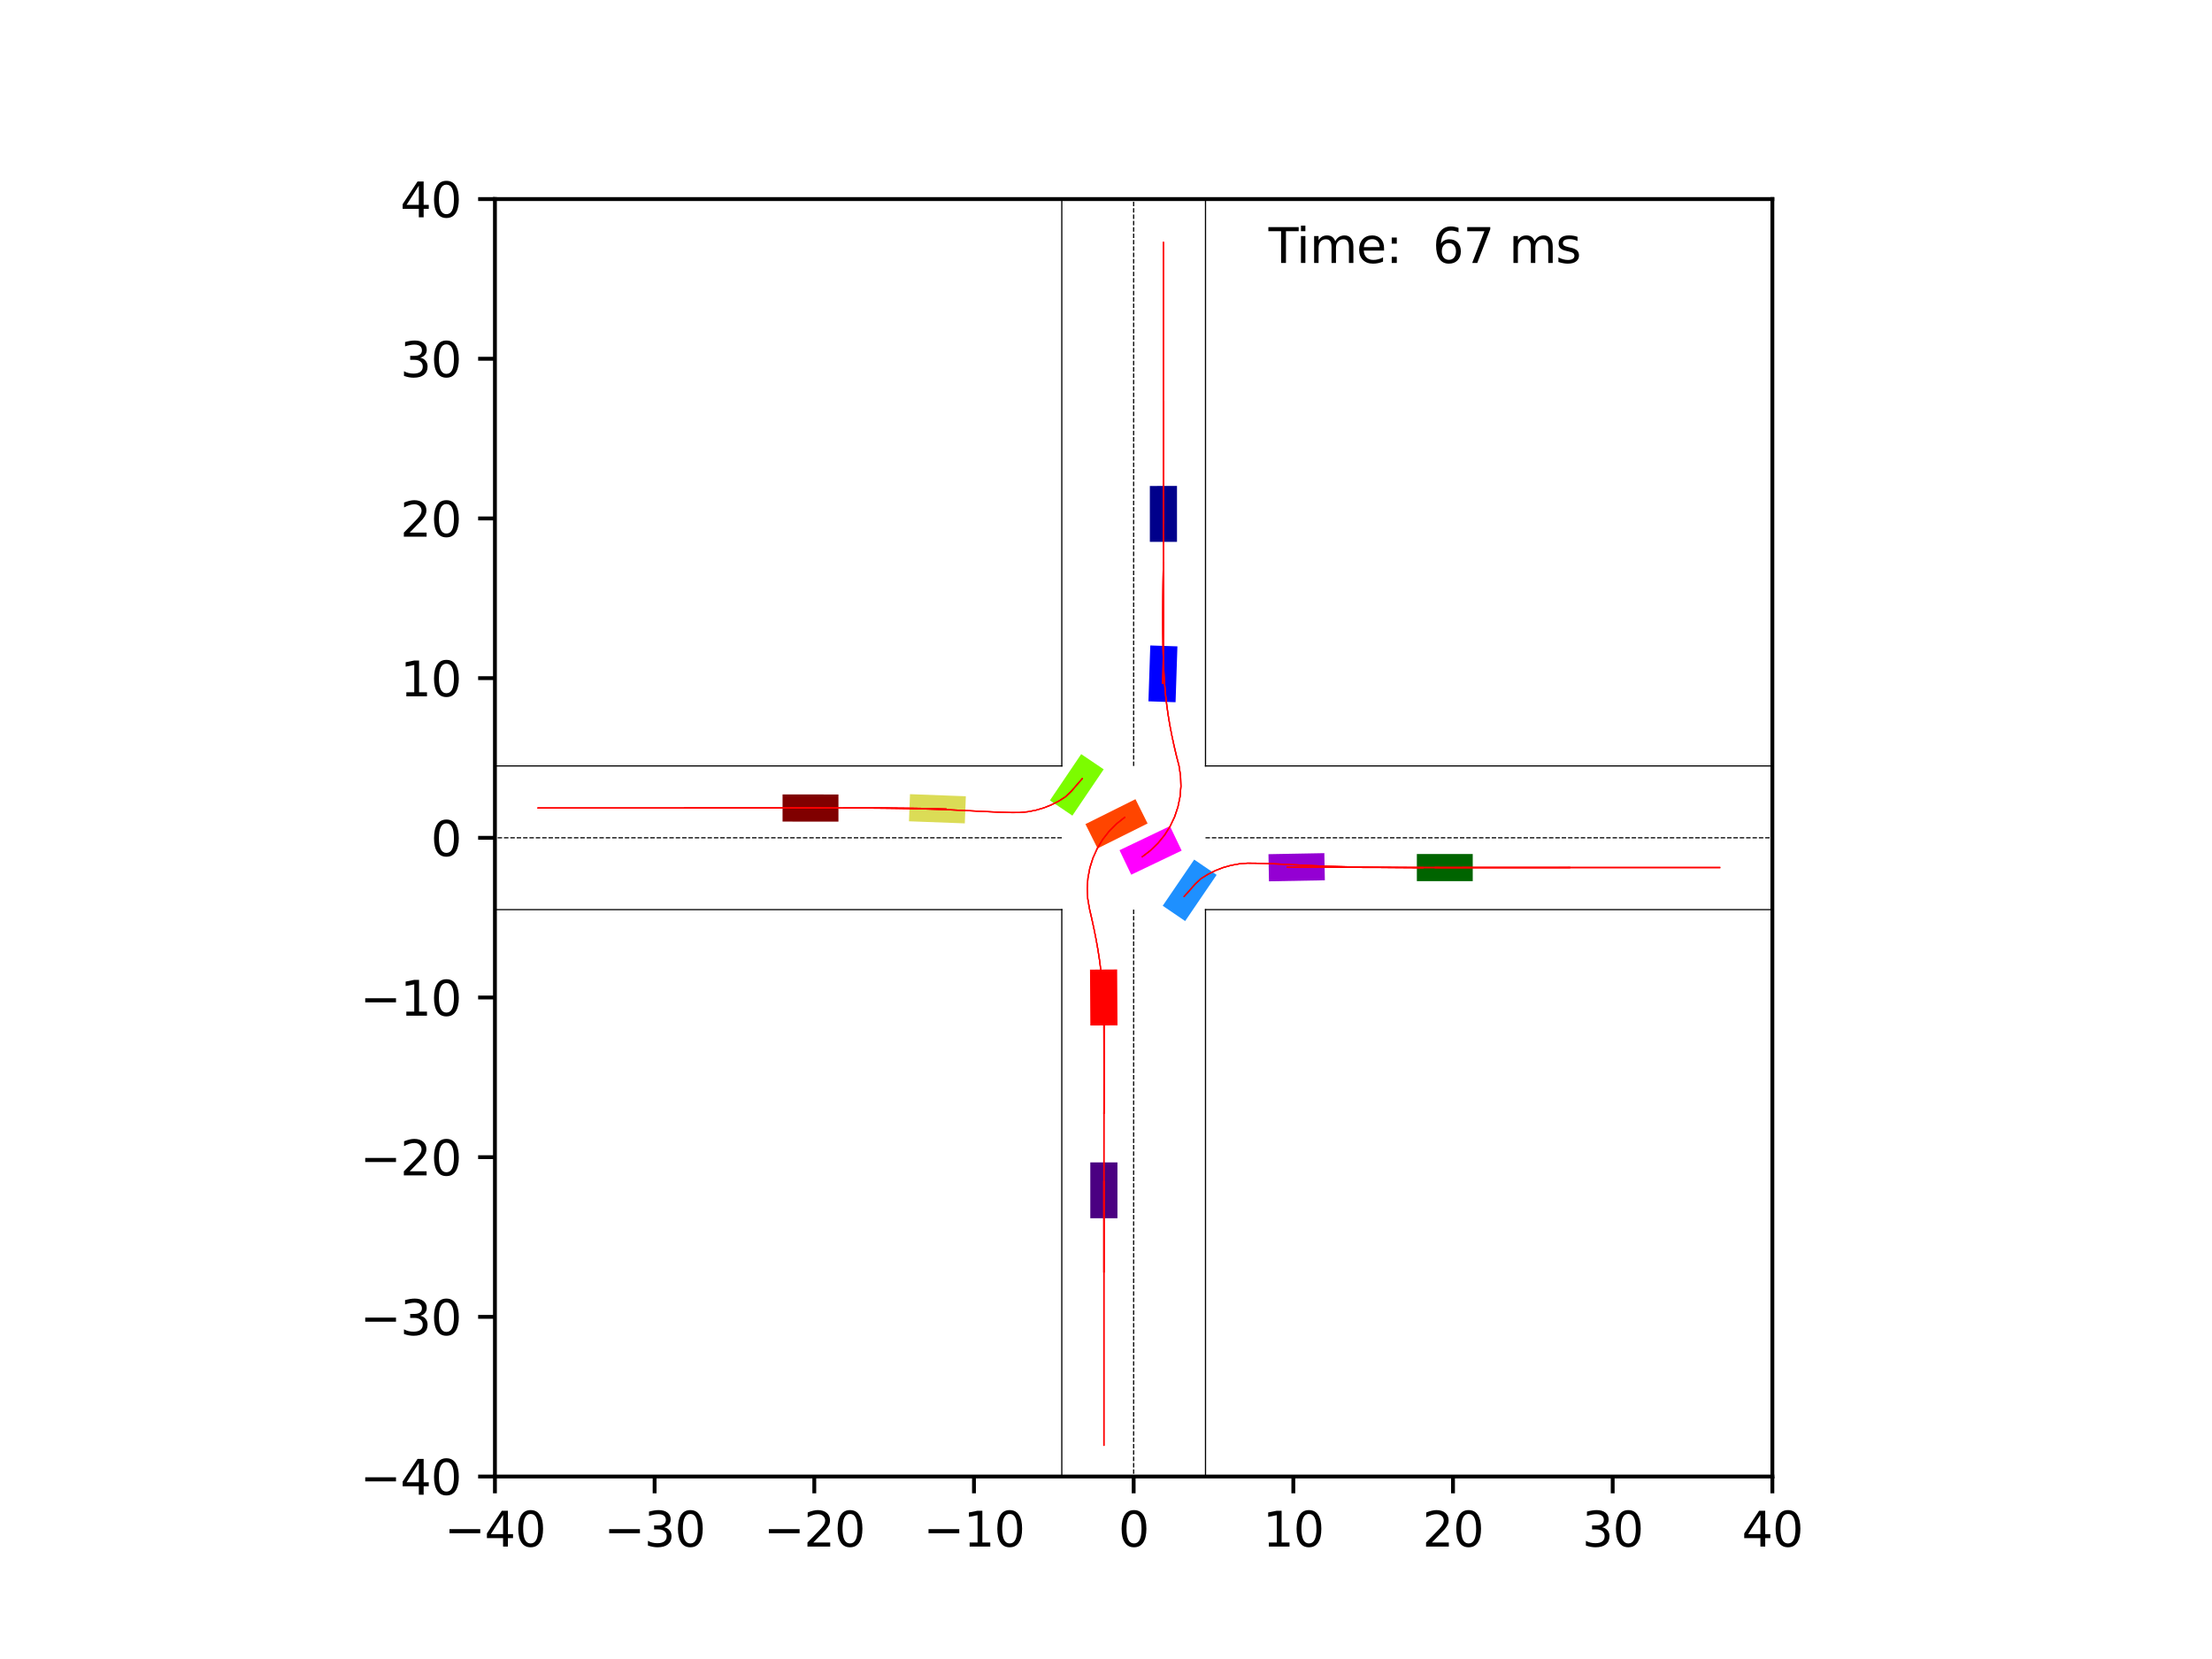 <?xml version="1.0" encoding="utf-8" standalone="no"?>
<!DOCTYPE svg PUBLIC "-//W3C//DTD SVG 1.1//EN"
  "http://www.w3.org/Graphics/SVG/1.1/DTD/svg11.dtd">
<svg xmlns:xlink="http://www.w3.org/1999/xlink" width="460.8pt" height="345.6pt" viewBox="0 0 460.8 345.6" xmlns="http://www.w3.org/2000/svg" version="1.1">
 <defs>
  <style type="text/css">*{stroke-linejoin: round; stroke-linecap: butt}</style>
 </defs>
 <g id="figure_1">
  <g id="patch_1">
   <path d="M 0 345.6 
L 460.8 345.6 
L 460.8 0 
L 0 0 
z
" style="fill: #ffffff"/>
  </g>
  <g id="axes_1">
   <g id="patch_2">
    <path d="M 103.104 307.584 
L 369.216 307.584 
L 369.216 41.472 
L 103.104 41.472 
z
" style="fill: #ffffff"/>
   </g>
   <g id="patch_3">
    <path d="M 245.19 112.877 
L 245.189 101.234 
L 239.534 101.235 
L 239.535 112.877 
z
" clip-path="url(#p48f3be9d7e)" style="fill: #00008b"/>
   </g>
   <g id="patch_4">
    <path d="M 174.665 165.502 
L 163.022 165.498 
L 163.02 171.153 
L 174.663 171.157 
z
" clip-path="url(#p48f3be9d7e)" style="fill: #800000"/>
   </g>
   <g id="patch_5">
    <path d="M 295.157 183.558 
L 306.8 183.554 
L 306.798 177.9 
L 295.155 177.904 
z
" clip-path="url(#p48f3be9d7e)" style="fill: #006400"/>
   </g>
   <g id="patch_6">
    <path d="M 227.129 242.143 
L 227.13 253.785 
L 232.785 253.785 
L 232.784 242.142 
z
" clip-path="url(#p48f3be9d7e)" style="fill: #4b0082"/>
   </g>
   <g id="patch_7">
    <path d="M 244.893 146.284 
L 245.277 134.648 
L 239.625 134.461 
L 239.241 146.098 
z
" clip-path="url(#p48f3be9d7e)" style="fill: #0000ff"/>
   </g>
   <g id="patch_8">
    <path d="M 227.067 201.991 
L 227.14 213.633 
L 232.794 213.598 
L 232.722 201.955 
z
" clip-path="url(#p48f3be9d7e)" style="fill: #ff0000"/>
   </g>
   <g id="patch_9">
    <path d="M 201.202 165.875 
L 189.568 165.439 
L 189.356 171.09 
L 200.99 171.526 
z
" clip-path="url(#p48f3be9d7e)" style="fill: #dbdc56"/>
   </g>
   <g id="patch_10">
    <path d="M 264.35 183.596 
L 275.991 183.379 
L 275.885 177.725 
L 264.245 177.942 
z
" clip-path="url(#p48f3be9d7e)" style="fill: #9400d3"/>
   </g>
   <g id="patch_11">
    <path d="M 246.89 191.874 
L 253.446 182.253 
L 248.774 179.069 
L 242.217 188.689 
z
" clip-path="url(#p48f3be9d7e)" style="fill: #1e90ff"/>
   </g>
   <g id="patch_12">
    <path d="M 236.538 166.486 
L 226.118 171.68 
L 228.641 176.741 
L 239.061 171.547 
z
" clip-path="url(#p48f3be9d7e)" style="fill: #ff4500"/>
   </g>
   <g id="patch_13">
    <path d="M 225.235 157.099 
L 218.714 166.743 
L 223.398 169.911 
L 229.919 160.266 
z
" clip-path="url(#p48f3be9d7e)" style="fill: #7cfc00"/>
   </g>
   <g id="patch_14">
    <path d="M 235.655 182.216 
L 246.159 177.196 
L 243.721 172.094 
L 233.216 177.113 
z
" clip-path="url(#p48f3be9d7e)" style="fill: #ff00ff"/>
   </g>
   <g id="matplotlib.axis_1">
    <g id="xtick_1">
     <g id="line2d_1">
      <defs>
       <path id="md31fe00c26" d="M 0 0 
L 0 3.5 
" style="stroke: #000000; stroke-width: 0.8"/>
      </defs>
      <g>
       <use xlink:href="#md31fe00c26" x="103.104" y="307.584" style="stroke: #000000; stroke-width: 0.8"/>
      </g>
     </g>
     <g id="text_1">
      <!-- −40 -->
      <g transform="translate(92.552 322.182) scale(0.1 -0.1)">
       <defs>
        <path id="DejaVuSans-2212" d="M 678 2272 
L 4684 2272 
L 4684 1741 
L 678 1741 
L 678 2272 
z
" transform="scale(0.016)"/>
        <path id="DejaVuSans-34" d="M 2419 4116 
L 825 1625 
L 2419 1625 
L 2419 4116 
z
M 2253 4666 
L 3047 4666 
L 3047 1625 
L 3713 1625 
L 3713 1100 
L 3047 1100 
L 3047 0 
L 2419 0 
L 2419 1100 
L 313 1100 
L 313 1709 
L 2253 4666 
z
" transform="scale(0.016)"/>
        <path id="DejaVuSans-30" d="M 2034 4250 
Q 1547 4250 1301 3770 
Q 1056 3291 1056 2328 
Q 1056 1369 1301 889 
Q 1547 409 2034 409 
Q 2525 409 2770 889 
Q 3016 1369 3016 2328 
Q 3016 3291 2770 3770 
Q 2525 4250 2034 4250 
z
M 2034 4750 
Q 2819 4750 3233 4129 
Q 3647 3509 3647 2328 
Q 3647 1150 3233 529 
Q 2819 -91 2034 -91 
Q 1250 -91 836 529 
Q 422 1150 422 2328 
Q 422 3509 836 4129 
Q 1250 4750 2034 4750 
z
" transform="scale(0.016)"/>
       </defs>
       <use xlink:href="#DejaVuSans-2212"/>
       <use xlink:href="#DejaVuSans-34" x="83.789"/>
       <use xlink:href="#DejaVuSans-30" x="147.412"/>
      </g>
     </g>
    </g>
    <g id="xtick_2">
     <g id="line2d_2">
      <g>
       <use xlink:href="#md31fe00c26" x="136.368" y="307.584" style="stroke: #000000; stroke-width: 0.8"/>
      </g>
     </g>
     <g id="text_2">
      <!-- −30 -->
      <g transform="translate(125.816 322.182) scale(0.1 -0.1)">
       <defs>
        <path id="DejaVuSans-33" d="M 2597 2516 
Q 3050 2419 3304 2112 
Q 3559 1806 3559 1356 
Q 3559 666 3084 287 
Q 2609 -91 1734 -91 
Q 1441 -91 1130 -33 
Q 819 25 488 141 
L 488 750 
Q 750 597 1062 519 
Q 1375 441 1716 441 
Q 2309 441 2620 675 
Q 2931 909 2931 1356 
Q 2931 1769 2642 2001 
Q 2353 2234 1838 2234 
L 1294 2234 
L 1294 2753 
L 1863 2753 
Q 2328 2753 2575 2939 
Q 2822 3125 2822 3475 
Q 2822 3834 2567 4026 
Q 2313 4219 1838 4219 
Q 1578 4219 1281 4162 
Q 984 4106 628 3988 
L 628 4550 
Q 988 4650 1302 4700 
Q 1616 4750 1894 4750 
Q 2613 4750 3031 4423 
Q 3450 4097 3450 3541 
Q 3450 3153 3228 2886 
Q 3006 2619 2597 2516 
z
" transform="scale(0.016)"/>
       </defs>
       <use xlink:href="#DejaVuSans-2212"/>
       <use xlink:href="#DejaVuSans-33" x="83.789"/>
       <use xlink:href="#DejaVuSans-30" x="147.412"/>
      </g>
     </g>
    </g>
    <g id="xtick_3">
     <g id="line2d_3">
      <g>
       <use xlink:href="#md31fe00c26" x="169.632" y="307.584" style="stroke: #000000; stroke-width: 0.8"/>
      </g>
     </g>
     <g id="text_3">
      <!-- −20 -->
      <g transform="translate(159.08 322.182) scale(0.1 -0.1)">
       <defs>
        <path id="DejaVuSans-32" d="M 1228 531 
L 3431 531 
L 3431 0 
L 469 0 
L 469 531 
Q 828 903 1448 1529 
Q 2069 2156 2228 2338 
Q 2531 2678 2651 2914 
Q 2772 3150 2772 3378 
Q 2772 3750 2511 3984 
Q 2250 4219 1831 4219 
Q 1534 4219 1204 4116 
Q 875 4013 500 3803 
L 500 4441 
Q 881 4594 1212 4672 
Q 1544 4750 1819 4750 
Q 2544 4750 2975 4387 
Q 3406 4025 3406 3419 
Q 3406 3131 3298 2873 
Q 3191 2616 2906 2266 
Q 2828 2175 2409 1742 
Q 1991 1309 1228 531 
z
" transform="scale(0.016)"/>
       </defs>
       <use xlink:href="#DejaVuSans-2212"/>
       <use xlink:href="#DejaVuSans-32" x="83.789"/>
       <use xlink:href="#DejaVuSans-30" x="147.412"/>
      </g>
     </g>
    </g>
    <g id="xtick_4">
     <g id="line2d_4">
      <g>
       <use xlink:href="#md31fe00c26" x="202.896" y="307.584" style="stroke: #000000; stroke-width: 0.8"/>
      </g>
     </g>
     <g id="text_4">
      <!-- −10 -->
      <g transform="translate(192.344 322.182) scale(0.1 -0.1)">
       <defs>
        <path id="DejaVuSans-31" d="M 794 531 
L 1825 531 
L 1825 4091 
L 703 3866 
L 703 4441 
L 1819 4666 
L 2450 4666 
L 2450 531 
L 3481 531 
L 3481 0 
L 794 0 
L 794 531 
z
" transform="scale(0.016)"/>
       </defs>
       <use xlink:href="#DejaVuSans-2212"/>
       <use xlink:href="#DejaVuSans-31" x="83.789"/>
       <use xlink:href="#DejaVuSans-30" x="147.412"/>
      </g>
     </g>
    </g>
    <g id="xtick_5">
     <g id="line2d_5">
      <g>
       <use xlink:href="#md31fe00c26" x="236.16" y="307.584" style="stroke: #000000; stroke-width: 0.8"/>
      </g>
     </g>
     <g id="text_5">
      <!-- 0 -->
      <g transform="translate(232.979 322.182) scale(0.1 -0.1)">
       <use xlink:href="#DejaVuSans-30"/>
      </g>
     </g>
    </g>
    <g id="xtick_6">
     <g id="line2d_6">
      <g>
       <use xlink:href="#md31fe00c26" x="269.424" y="307.584" style="stroke: #000000; stroke-width: 0.8"/>
      </g>
     </g>
     <g id="text_6">
      <!-- 10 -->
      <g transform="translate(263.062 322.182) scale(0.1 -0.1)">
       <use xlink:href="#DejaVuSans-31"/>
       <use xlink:href="#DejaVuSans-30" x="63.623"/>
      </g>
     </g>
    </g>
    <g id="xtick_7">
     <g id="line2d_7">
      <g>
       <use xlink:href="#md31fe00c26" x="302.688" y="307.584" style="stroke: #000000; stroke-width: 0.8"/>
      </g>
     </g>
     <g id="text_7">
      <!-- 20 -->
      <g transform="translate(296.325 322.182) scale(0.1 -0.1)">
       <use xlink:href="#DejaVuSans-32"/>
       <use xlink:href="#DejaVuSans-30" x="63.623"/>
      </g>
     </g>
    </g>
    <g id="xtick_8">
     <g id="line2d_8">
      <g>
       <use xlink:href="#md31fe00c26" x="335.952" y="307.584" style="stroke: #000000; stroke-width: 0.8"/>
      </g>
     </g>
     <g id="text_8">
      <!-- 30 -->
      <g transform="translate(329.589 322.182) scale(0.1 -0.1)">
       <use xlink:href="#DejaVuSans-33"/>
       <use xlink:href="#DejaVuSans-30" x="63.623"/>
      </g>
     </g>
    </g>
    <g id="xtick_9">
     <g id="line2d_9">
      <g>
       <use xlink:href="#md31fe00c26" x="369.216" y="307.584" style="stroke: #000000; stroke-width: 0.8"/>
      </g>
     </g>
     <g id="text_9">
      <!-- 40 -->
      <g transform="translate(362.853 322.182) scale(0.1 -0.1)">
       <use xlink:href="#DejaVuSans-34"/>
       <use xlink:href="#DejaVuSans-30" x="63.623"/>
      </g>
     </g>
    </g>
   </g>
   <g id="matplotlib.axis_2">
    <g id="ytick_1">
     <g id="line2d_10">
      <defs>
       <path id="mab7d9d0f49" d="M 0 0 
L -3.5 0 
" style="stroke: #000000; stroke-width: 0.8"/>
      </defs>
      <g>
       <use xlink:href="#mab7d9d0f49" x="103.104" y="307.584" style="stroke: #000000; stroke-width: 0.8"/>
      </g>
     </g>
     <g id="text_10">
      <!-- −40 -->
      <g transform="translate(74.999 311.383) scale(0.1 -0.1)">
       <use xlink:href="#DejaVuSans-2212"/>
       <use xlink:href="#DejaVuSans-34" x="83.789"/>
       <use xlink:href="#DejaVuSans-30" x="147.412"/>
      </g>
     </g>
    </g>
    <g id="ytick_2">
     <g id="line2d_11">
      <g>
       <use xlink:href="#mab7d9d0f49" x="103.104" y="274.32" style="stroke: #000000; stroke-width: 0.8"/>
      </g>
     </g>
     <g id="text_11">
      <!-- −30 -->
      <g transform="translate(74.999 278.119) scale(0.1 -0.1)">
       <use xlink:href="#DejaVuSans-2212"/>
       <use xlink:href="#DejaVuSans-33" x="83.789"/>
       <use xlink:href="#DejaVuSans-30" x="147.412"/>
      </g>
     </g>
    </g>
    <g id="ytick_3">
     <g id="line2d_12">
      <g>
       <use xlink:href="#mab7d9d0f49" x="103.104" y="241.056" style="stroke: #000000; stroke-width: 0.8"/>
      </g>
     </g>
     <g id="text_12">
      <!-- −20 -->
      <g transform="translate(74.999 244.855) scale(0.1 -0.1)">
       <use xlink:href="#DejaVuSans-2212"/>
       <use xlink:href="#DejaVuSans-32" x="83.789"/>
       <use xlink:href="#DejaVuSans-30" x="147.412"/>
      </g>
     </g>
    </g>
    <g id="ytick_4">
     <g id="line2d_13">
      <g>
       <use xlink:href="#mab7d9d0f49" x="103.104" y="207.792" style="stroke: #000000; stroke-width: 0.8"/>
      </g>
     </g>
     <g id="text_13">
      <!-- −10 -->
      <g transform="translate(74.999 211.591) scale(0.1 -0.1)">
       <use xlink:href="#DejaVuSans-2212"/>
       <use xlink:href="#DejaVuSans-31" x="83.789"/>
       <use xlink:href="#DejaVuSans-30" x="147.412"/>
      </g>
     </g>
    </g>
    <g id="ytick_5">
     <g id="line2d_14">
      <g>
       <use xlink:href="#mab7d9d0f49" x="103.104" y="174.528" style="stroke: #000000; stroke-width: 0.8"/>
      </g>
     </g>
     <g id="text_14">
      <!-- 0 -->
      <g transform="translate(89.742 178.327) scale(0.1 -0.1)">
       <use xlink:href="#DejaVuSans-30"/>
      </g>
     </g>
    </g>
    <g id="ytick_6">
     <g id="line2d_15">
      <g>
       <use xlink:href="#mab7d9d0f49" x="103.104" y="141.264" style="stroke: #000000; stroke-width: 0.8"/>
      </g>
     </g>
     <g id="text_15">
      <!-- 10 -->
      <g transform="translate(83.379 145.063) scale(0.1 -0.1)">
       <use xlink:href="#DejaVuSans-31"/>
       <use xlink:href="#DejaVuSans-30" x="63.623"/>
      </g>
     </g>
    </g>
    <g id="ytick_7">
     <g id="line2d_16">
      <g>
       <use xlink:href="#mab7d9d0f49" x="103.104" y="108" style="stroke: #000000; stroke-width: 0.8"/>
      </g>
     </g>
     <g id="text_16">
      <!-- 20 -->
      <g transform="translate(83.379 111.799) scale(0.1 -0.1)">
       <use xlink:href="#DejaVuSans-32"/>
       <use xlink:href="#DejaVuSans-30" x="63.623"/>
      </g>
     </g>
    </g>
    <g id="ytick_8">
     <g id="line2d_17">
      <g>
       <use xlink:href="#mab7d9d0f49" x="103.104" y="74.736" style="stroke: #000000; stroke-width: 0.8"/>
      </g>
     </g>
     <g id="text_17">
      <!-- 30 -->
      <g transform="translate(83.379 78.535) scale(0.1 -0.1)">
       <use xlink:href="#DejaVuSans-33"/>
       <use xlink:href="#DejaVuSans-30" x="63.623"/>
      </g>
     </g>
    </g>
    <g id="ytick_9">
     <g id="line2d_18">
      <g>
       <use xlink:href="#mab7d9d0f49" x="103.104" y="41.472" style="stroke: #000000; stroke-width: 0.8"/>
      </g>
     </g>
     <g id="text_18">
      <!-- 40 -->
      <g transform="translate(83.379 45.271) scale(0.1 -0.1)">
       <use xlink:href="#DejaVuSans-34"/>
       <use xlink:href="#DejaVuSans-30" x="63.623"/>
      </g>
     </g>
    </g>
   </g>
   <g id="line2d_19">
    <path d="M 251.129 346.6 
L 251.129 189.497 
" clip-path="url(#p48f3be9d7e)" style="fill: none; stroke: #000000; stroke-width: 0.25; stroke-linecap: square"/>
   </g>
   <g id="line2d_20">
    <path d="M 251.129 189.497 
L 417.449 189.497 
" clip-path="url(#p48f3be9d7e)" style="fill: none; stroke: #000000; stroke-width: 0.25; stroke-linecap: square"/>
   </g>
   <g id="line2d_21">
    <path d="M 417.449 159.559 
L 251.129 159.559 
" clip-path="url(#p48f3be9d7e)" style="fill: none; stroke: #000000; stroke-width: 0.25; stroke-linecap: square"/>
   </g>
   <g id="line2d_22">
    <path d="M 251.129 159.559 
L 251.129 -1 
" clip-path="url(#p48f3be9d7e)" style="fill: none; stroke: #000000; stroke-width: 0.25; stroke-linecap: square"/>
   </g>
   <g id="line2d_23">
    <path d="M 221.191 -1 
L 221.191 159.559 
" clip-path="url(#p48f3be9d7e)" style="fill: none; stroke: #000000; stroke-width: 0.25; stroke-linecap: square"/>
   </g>
   <g id="line2d_24">
    <path d="M 221.191 159.559 
L 54.871 159.559 
" clip-path="url(#p48f3be9d7e)" style="fill: none; stroke: #000000; stroke-width: 0.25; stroke-linecap: square"/>
   </g>
   <g id="line2d_25">
    <path d="M 54.871 189.497 
L 221.191 189.497 
" clip-path="url(#p48f3be9d7e)" style="fill: none; stroke: #000000; stroke-width: 0.25; stroke-linecap: square"/>
   </g>
   <g id="line2d_26">
    <path d="M 221.191 189.497 
L 221.191 346.6 
" clip-path="url(#p48f3be9d7e)" style="fill: none; stroke: #000000; stroke-width: 0.25; stroke-linecap: square"/>
   </g>
   <g id="line2d_27">
    <path d="M 251.129 174.528 
L 417.449 174.528 
" clip-path="url(#p48f3be9d7e)" style="fill: none; stroke-dasharray: 0.925,0.4; stroke-dashoffset: 0; stroke: #000000; stroke-width: 0.25"/>
   </g>
   <g id="line2d_28">
    <path d="M 236.16 159.559 
L 236.16 -1 
" clip-path="url(#p48f3be9d7e)" style="fill: none; stroke-dasharray: 0.925,0.4; stroke-dashoffset: 0; stroke: #000000; stroke-width: 0.25"/>
   </g>
   <g id="line2d_29">
    <path d="M 221.191 174.528 
L 54.871 174.528 
" clip-path="url(#p48f3be9d7e)" style="fill: none; stroke-dasharray: 0.925,0.4; stroke-dashoffset: 0; stroke: #000000; stroke-width: 0.25"/>
   </g>
   <g id="line2d_30">
    <path d="M 236.16 189.497 
L 236.16 346.6 
" clip-path="url(#p48f3be9d7e)" style="fill: none; stroke-dasharray: 0.925,0.4; stroke-dashoffset: 0; stroke: #000000; stroke-width: 0.25"/>
   </g>
   <g id="line2d_31">
    <path d="M 242.362 109.004 
L 242.362 107.056 
L 242.362 105.108 
L 242.361 103.16 
L 242.361 101.213 
L 242.361 99.265 
L 242.361 97.317 
L 242.36 95.369 
L 242.36 93.42 
L 242.36 91.472 
L 242.36 89.523 
L 242.36 87.574 
L 242.36 85.625 
L 242.36 83.675 
L 242.36 81.726 
L 242.36 79.776 
L 242.36 77.826 
L 242.36 75.875 
L 242.36 73.925 
L 242.36 71.974 
L 242.36 70.023 
L 242.36 68.072 
L 242.36 66.121 
L 242.36 64.169 
L 242.36 62.218 
L 242.36 60.266 
L 242.36 58.315 
L 242.36 56.363 
L 242.36 54.411 
L 242.36 52.46 
L 242.36 50.508 
" clip-path="url(#p48f3be9d7e)" style="fill: none; stroke: #ff0000; stroke-opacity: 0.2; stroke-width: 0.25; stroke-linecap: square"/>
   </g>
   <g id="line2d_32">
    <path d="M 242.362 109.004 
L 242.362 107.056 
L 242.362 105.108 
L 242.361 103.16 
L 242.361 101.213 
L 242.361 99.265 
L 242.361 97.317 
L 242.36 95.369 
L 242.36 93.421 
L 242.36 91.472 
L 242.36 89.523 
L 242.36 87.575 
L 242.36 85.625 
L 242.36 83.676 
L 242.36 81.727 
L 242.36 79.777 
L 242.36 77.827 
L 242.36 75.877 
L 242.36 73.927 
L 242.36 71.976 
L 242.36 70.025 
L 242.36 68.075 
L 242.36 66.124 
L 242.36 64.173 
L 242.36 62.221 
L 242.36 60.27 
L 242.36 58.319 
L 242.36 56.368 
L 242.36 54.416 
L 242.36 52.465 
L 242.36 50.513 
" clip-path="url(#p48f3be9d7e)" style="fill: none; stroke: #ff0000; stroke-opacity: 0.4; stroke-width: 0.25; stroke-linecap: square"/>
   </g>
   <g id="line2d_33">
    <path d="M 242.362 109.004 
L 242.362 107.056 
L 242.362 105.108 
L 242.361 103.16 
L 242.361 101.213 
L 242.361 99.265 
L 242.361 97.317 
L 242.36 95.369 
L 242.36 93.42 
L 242.36 91.472 
L 242.36 89.523 
L 242.36 87.574 
L 242.36 85.625 
L 242.36 83.676 
L 242.36 81.726 
L 242.36 79.776 
L 242.36 77.826 
L 242.36 75.876 
L 242.36 73.926 
L 242.36 71.975 
L 242.36 70.024 
L 242.36 68.073 
L 242.36 66.122 
L 242.36 64.171 
L 242.36 62.219 
L 242.36 60.268 
L 242.36 58.317 
L 242.36 56.365 
L 242.36 54.413 
L 242.36 52.462 
L 242.36 50.51 
" clip-path="url(#p48f3be9d7e)" style="fill: none; stroke: #ff0000; stroke-opacity: 0.6; stroke-width: 0.25; stroke-linecap: square"/>
   </g>
   <g id="line2d_34">
    <path d="M 242.362 109.004 
L 242.362 107.056 
L 242.362 105.108 
L 242.361 103.16 
L 242.361 101.213 
L 242.361 99.265 
L 242.361 97.317 
L 242.36 95.369 
L 242.36 93.42 
L 242.36 91.472 
L 242.36 89.523 
L 242.36 87.574 
L 242.36 85.625 
L 242.36 83.676 
L 242.36 81.726 
L 242.36 79.777 
L 242.36 77.827 
L 242.36 75.877 
L 242.36 73.926 
L 242.36 71.976 
L 242.36 70.025 
L 242.36 68.074 
L 242.36 66.123 
L 242.36 64.172 
L 242.36 62.221 
L 242.36 60.269 
L 242.36 58.318 
L 242.36 56.366 
L 242.36 54.415 
L 242.36 52.463 
L 242.36 50.512 
" clip-path="url(#p48f3be9d7e)" style="fill: none; stroke: #ff0000; stroke-opacity: 0.8; stroke-width: 0.25; stroke-linecap: square"/>
   </g>
   <g id="line2d_35">
    <path d="M 242.362 109.004 
L 242.362 107.056 
L 242.362 105.108 
L 242.361 103.16 
L 242.361 101.213 
L 242.361 99.265 
L 242.361 97.317 
L 242.36 95.369 
L 242.36 93.42 
L 242.36 91.472 
L 242.36 89.523 
L 242.36 87.574 
L 242.36 85.625 
L 242.36 83.676 
L 242.36 81.726 
L 242.36 79.776 
L 242.36 77.826 
L 242.36 75.876 
L 242.36 73.926 
L 242.36 71.975 
L 242.36 70.024 
L 242.36 68.074 
L 242.36 66.122 
L 242.36 64.171 
L 242.36 62.22 
L 242.36 60.269 
L 242.36 58.317 
L 242.36 56.366 
L 242.36 54.414 
L 242.36 52.462 
L 242.36 50.511 
" clip-path="url(#p48f3be9d7e)" style="fill: none; stroke: #ff0000; stroke-width: 0.25; stroke-linecap: square"/>
   </g>
   <g id="line2d_36">
    <path d="M 170.804 168.328 
L 168.842 168.327 
L 166.882 168.327 
L 164.921 168.327 
L 162.961 168.327 
L 161.002 168.327 
L 159.043 168.327 
L 157.084 168.327 
L 155.126 168.327 
L 153.168 168.327 
L 151.211 168.327 
L 149.254 168.327 
L 147.297 168.328 
L 145.34 168.328 
L 143.383 168.328 
L 141.427 168.328 
L 139.47 168.328 
L 137.514 168.328 
L 135.558 168.328 
L 133.602 168.328 
L 131.647 168.328 
L 129.691 168.328 
L 127.735 168.328 
L 125.779 168.328 
L 123.824 168.328 
L 121.868 168.328 
L 119.913 168.328 
L 117.957 168.328 
L 116.002 168.328 
L 114.046 168.328 
L 112.091 168.328 
" clip-path="url(#p48f3be9d7e)" style="fill: none; stroke: #ff0000; stroke-opacity: 0.2; stroke-width: 0.25; stroke-linecap: square"/>
   </g>
   <g id="line2d_37">
    <path d="M 170.804 168.328 
L 168.842 168.327 
L 166.882 168.327 
L 164.921 168.327 
L 162.961 168.327 
L 161.002 168.327 
L 159.043 168.327 
L 157.084 168.327 
L 155.126 168.327 
L 153.168 168.327 
L 151.211 168.327 
L 149.254 168.327 
L 147.297 168.328 
L 145.34 168.328 
L 143.383 168.328 
L 141.427 168.328 
L 139.471 168.328 
L 137.514 168.328 
L 135.558 168.328 
L 133.603 168.328 
L 131.647 168.328 
L 129.691 168.328 
L 127.735 168.328 
L 125.78 168.328 
L 123.824 168.328 
L 121.869 168.328 
L 119.913 168.328 
L 117.957 168.328 
L 116.002 168.328 
L 114.047 168.328 
L 112.091 168.328 
" clip-path="url(#p48f3be9d7e)" style="fill: none; stroke: #ff0000; stroke-opacity: 0.4; stroke-width: 0.25; stroke-linecap: square"/>
   </g>
   <g id="line2d_38">
    <path d="M 170.804 168.328 
L 168.842 168.327 
L 166.882 168.327 
L 164.921 168.327 
L 162.961 168.327 
L 161.002 168.327 
L 159.043 168.327 
L 157.084 168.327 
L 155.126 168.327 
L 153.168 168.327 
L 151.211 168.327 
L 149.254 168.327 
L 147.297 168.328 
L 145.34 168.328 
L 143.383 168.328 
L 141.427 168.328 
L 139.47 168.328 
L 137.514 168.328 
L 135.558 168.328 
L 133.602 168.328 
L 131.647 168.328 
L 129.691 168.328 
L 127.735 168.328 
L 125.78 168.328 
L 123.824 168.328 
L 121.868 168.328 
L 119.913 168.328 
L 117.957 168.328 
L 116.002 168.328 
L 114.046 168.328 
L 112.091 168.328 
" clip-path="url(#p48f3be9d7e)" style="fill: none; stroke: #ff0000; stroke-opacity: 0.6; stroke-width: 0.25; stroke-linecap: square"/>
   </g>
   <g id="line2d_39">
    <path d="M 170.804 168.328 
L 168.842 168.327 
L 166.882 168.327 
L 164.921 168.327 
L 162.961 168.327 
L 161.002 168.327 
L 159.043 168.327 
L 157.084 168.327 
L 155.126 168.327 
L 153.168 168.327 
L 151.211 168.327 
L 149.254 168.327 
L 147.297 168.328 
L 145.34 168.328 
L 143.383 168.328 
L 141.427 168.328 
L 139.471 168.328 
L 137.514 168.328 
L 135.558 168.328 
L 133.602 168.328 
L 131.647 168.328 
L 129.691 168.328 
L 127.735 168.328 
L 125.78 168.328 
L 123.824 168.328 
L 121.868 168.328 
L 119.913 168.328 
L 117.957 168.328 
L 116.002 168.328 
L 114.046 168.328 
L 112.091 168.328 
" clip-path="url(#p48f3be9d7e)" style="fill: none; stroke: #ff0000; stroke-opacity: 0.8; stroke-width: 0.25; stroke-linecap: square"/>
   </g>
   <g id="line2d_40">
    <path d="M 170.804 168.328 
L 168.842 168.327 
L 166.882 168.327 
L 164.921 168.327 
L 162.961 168.327 
L 161.002 168.327 
L 159.043 168.327 
L 157.084 168.327 
L 155.126 168.327 
L 153.168 168.327 
L 151.211 168.327 
L 149.254 168.327 
L 147.297 168.328 
L 145.34 168.328 
L 143.383 168.328 
L 141.427 168.328 
L 139.471 168.328 
L 137.514 168.328 
L 135.558 168.328 
L 133.602 168.328 
L 131.647 168.328 
L 129.691 168.328 
L 127.735 168.328 
L 125.78 168.328 
L 123.824 168.328 
L 121.868 168.328 
L 119.913 168.328 
L 117.957 168.328 
L 116.002 168.328 
L 114.046 168.328 
L 112.091 168.328 
" clip-path="url(#p48f3be9d7e)" style="fill: none; stroke: #ff0000; stroke-width: 0.25; stroke-linecap: square"/>
   </g>
   <g id="line2d_41">
    <path d="M 299.006 180.729 
L 300.977 180.729 
L 302.949 180.729 
L 304.921 180.728 
L 306.893 180.728 
L 308.865 180.728 
L 310.837 180.728 
L 312.809 180.728 
L 314.782 180.728 
L 316.755 180.728 
L 318.728 180.728 
L 320.702 180.728 
L 322.676 180.728 
L 324.65 180.728 
L 326.625 180.728 
L 328.599 180.728 
L 330.574 180.728 
L 332.55 180.728 
L 334.525 180.728 
L 336.501 180.728 
L 338.477 180.728 
L 340.453 180.728 
L 342.43 180.728 
L 344.406 180.728 
L 346.383 180.728 
L 348.36 180.728 
L 350.337 180.728 
L 352.314 180.728 
L 354.291 180.728 
L 356.268 180.728 
L 358.245 180.728 
" clip-path="url(#p48f3be9d7e)" style="fill: none; stroke: #ff0000; stroke-opacity: 0.2; stroke-width: 0.25; stroke-linecap: square"/>
   </g>
   <g id="line2d_42">
    <path d="M 299.006 180.729 
L 300.977 180.729 
L 302.949 180.729 
L 304.921 180.728 
L 306.893 180.728 
L 308.865 180.728 
L 310.837 180.728 
L 312.809 180.728 
L 314.782 180.728 
L 316.755 180.728 
L 318.728 180.728 
L 320.701 180.728 
L 322.675 180.728 
L 324.649 180.728 
L 326.623 180.728 
L 328.598 180.728 
L 330.573 180.728 
L 332.548 180.728 
L 334.523 180.728 
L 336.498 180.728 
L 338.474 180.728 
L 340.45 180.728 
L 342.426 180.728 
L 344.403 180.728 
L 346.379 180.728 
L 348.355 180.728 
L 350.332 180.728 
L 352.309 180.728 
L 354.285 180.728 
L 356.262 180.728 
L 358.239 180.728 
" clip-path="url(#p48f3be9d7e)" style="fill: none; stroke: #ff0000; stroke-opacity: 0.4; stroke-width: 0.25; stroke-linecap: square"/>
   </g>
   <g id="line2d_43">
    <path d="M 299.006 180.729 
L 300.977 180.729 
L 302.949 180.729 
L 304.921 180.728 
L 306.893 180.728 
L 308.865 180.728 
L 310.837 180.728 
L 312.809 180.728 
L 314.782 180.728 
L 316.755 180.728 
L 318.728 180.728 
L 320.702 180.728 
L 322.675 180.728 
L 324.65 180.728 
L 326.624 180.728 
L 328.599 180.728 
L 330.574 180.728 
L 332.549 180.728 
L 334.524 180.728 
L 336.5 180.728 
L 338.476 180.728 
L 340.452 180.728 
L 342.428 180.728 
L 344.405 180.728 
L 346.381 180.728 
L 348.358 180.728 
L 350.335 180.728 
L 352.312 180.728 
L 354.289 180.728 
L 356.266 180.728 
L 358.242 180.728 
" clip-path="url(#p48f3be9d7e)" style="fill: none; stroke: #ff0000; stroke-opacity: 0.6; stroke-width: 0.25; stroke-linecap: square"/>
   </g>
   <g id="line2d_44">
    <path d="M 299.006 180.729 
L 300.977 180.729 
L 302.949 180.729 
L 304.921 180.728 
L 306.893 180.728 
L 308.865 180.728 
L 310.837 180.728 
L 312.809 180.728 
L 314.782 180.728 
L 316.755 180.728 
L 318.728 180.728 
L 320.701 180.728 
L 322.675 180.728 
L 324.649 180.728 
L 326.624 180.728 
L 328.598 180.728 
L 330.573 180.728 
L 332.548 180.728 
L 334.524 180.728 
L 336.499 180.728 
L 338.475 180.728 
L 340.451 180.728 
L 342.427 180.728 
L 344.403 180.728 
L 346.38 180.728 
L 348.357 180.728 
L 350.333 180.728 
L 352.31 180.728 
L 354.287 180.728 
L 356.264 180.728 
L 358.24 180.728 
" clip-path="url(#p48f3be9d7e)" style="fill: none; stroke: #ff0000; stroke-opacity: 0.8; stroke-width: 0.25; stroke-linecap: square"/>
   </g>
   <g id="line2d_45">
    <path d="M 299.006 180.729 
L 300.977 180.729 
L 302.949 180.729 
L 304.921 180.728 
L 306.893 180.728 
L 308.865 180.728 
L 310.837 180.728 
L 312.809 180.728 
L 314.782 180.728 
L 316.755 180.728 
L 318.728 180.728 
L 320.702 180.728 
L 322.675 180.728 
L 324.649 180.728 
L 326.624 180.728 
L 328.598 180.728 
L 330.573 180.728 
L 332.549 180.728 
L 334.524 180.728 
L 336.5 180.728 
L 338.475 180.728 
L 340.452 180.728 
L 342.428 180.728 
L 344.404 180.728 
L 346.381 180.728 
L 348.357 180.728 
L 350.334 180.728 
L 352.311 180.728 
L 354.288 180.728 
L 356.265 180.728 
L 358.242 180.728 
" clip-path="url(#p48f3be9d7e)" style="fill: none; stroke: #ff0000; stroke-width: 0.25; stroke-linecap: square"/>
   </g>
   <g id="line2d_46">
    <path d="M 229.957 246.142 
L 229.957 247.964 
L 229.957 249.786 
L 229.958 251.61 
L 229.958 253.435 
L 229.959 255.261 
L 229.959 257.087 
L 229.959 258.915 
L 229.959 260.743 
L 229.959 262.573 
L 229.96 264.402 
L 229.96 266.233 
L 229.96 268.064 
L 229.96 269.895 
L 229.96 271.727 
L 229.96 273.559 
L 229.96 275.392 
L 229.96 277.225 
L 229.96 279.058 
L 229.96 280.891 
L 229.96 282.725 
L 229.96 284.559 
L 229.96 286.393 
L 229.96 288.227 
L 229.96 290.061 
L 229.96 291.895 
L 229.96 293.73 
L 229.96 295.564 
L 229.96 297.398 
L 229.96 299.233 
L 229.96 301.067 
" clip-path="url(#p48f3be9d7e)" style="fill: none; stroke: #ff0000; stroke-opacity: 0.2; stroke-width: 0.25; stroke-linecap: square"/>
   </g>
   <g id="line2d_47">
    <path d="M 229.957 246.142 
L 229.957 247.964 
L 229.957 249.786 
L 229.958 251.61 
L 229.958 253.435 
L 229.959 255.261 
L 229.959 257.087 
L 229.959 258.915 
L 229.959 260.743 
L 229.959 262.573 
L 229.96 264.402 
L 229.96 266.233 
L 229.96 268.064 
L 229.96 269.895 
L 229.96 271.727 
L 229.96 273.559 
L 229.96 275.392 
L 229.96 277.225 
L 229.96 279.058 
L 229.96 280.892 
L 229.96 282.725 
L 229.96 284.559 
L 229.96 286.393 
L 229.96 288.227 
L 229.96 290.061 
L 229.96 291.895 
L 229.96 293.73 
L 229.96 295.564 
L 229.96 297.398 
L 229.96 299.233 
L 229.96 301.067 
" clip-path="url(#p48f3be9d7e)" style="fill: none; stroke: #ff0000; stroke-opacity: 0.4; stroke-width: 0.25; stroke-linecap: square"/>
   </g>
   <g id="line2d_48">
    <path d="M 229.957 246.142 
L 229.957 247.964 
L 229.957 249.786 
L 229.958 251.61 
L 229.958 253.435 
L 229.959 255.261 
L 229.959 257.087 
L 229.959 258.915 
L 229.959 260.743 
L 229.959 262.573 
L 229.96 264.402 
L 229.96 266.233 
L 229.96 268.064 
L 229.96 269.895 
L 229.96 271.727 
L 229.96 273.559 
L 229.96 275.392 
L 229.96 277.225 
L 229.96 279.058 
L 229.96 280.892 
L 229.96 282.725 
L 229.96 284.559 
L 229.96 286.393 
L 229.96 288.227 
L 229.96 290.061 
L 229.96 291.895 
L 229.96 293.73 
L 229.96 295.564 
L 229.96 297.398 
L 229.96 299.233 
L 229.96 301.067 
" clip-path="url(#p48f3be9d7e)" style="fill: none; stroke: #ff0000; stroke-opacity: 0.6; stroke-width: 0.25; stroke-linecap: square"/>
   </g>
   <g id="line2d_49">
    <path d="M 229.957 246.142 
L 229.957 247.964 
L 229.958 249.786 
L 229.958 251.61 
L 229.958 253.435 
L 229.959 255.261 
L 229.959 257.087 
L 229.959 258.915 
L 229.959 260.743 
L 229.959 262.573 
L 229.96 264.402 
L 229.96 266.233 
L 229.96 268.064 
L 229.96 269.895 
L 229.96 271.727 
L 229.96 273.559 
L 229.96 275.392 
L 229.96 277.225 
L 229.96 279.058 
L 229.96 280.892 
L 229.96 282.725 
L 229.96 284.559 
L 229.96 286.393 
L 229.96 288.227 
L 229.96 290.061 
L 229.96 291.895 
L 229.96 293.73 
L 229.96 295.564 
L 229.96 297.398 
L 229.96 299.233 
L 229.96 301.067 
" clip-path="url(#p48f3be9d7e)" style="fill: none; stroke: #ff0000; stroke-opacity: 0.8; stroke-width: 0.25; stroke-linecap: square"/>
   </g>
   <g id="line2d_50">
    <path d="M 229.957 246.142 
L 229.957 247.964 
L 229.958 249.786 
L 229.958 251.61 
L 229.958 253.435 
L 229.959 255.261 
L 229.959 257.087 
L 229.959 258.915 
L 229.959 260.743 
L 229.959 262.573 
L 229.96 264.402 
L 229.96 266.233 
L 229.96 268.064 
L 229.96 269.895 
L 229.96 271.727 
L 229.96 273.559 
L 229.96 275.392 
L 229.96 277.225 
L 229.96 279.058 
L 229.96 280.892 
L 229.96 282.725 
L 229.96 284.559 
L 229.96 286.393 
L 229.96 288.227 
L 229.96 290.061 
L 229.96 291.895 
L 229.96 293.73 
L 229.96 295.564 
L 229.96 297.398 
L 229.96 299.233 
L 229.96 301.067 
" clip-path="url(#p48f3be9d7e)" style="fill: none; stroke: #ff0000; stroke-width: 0.25; stroke-linecap: square"/>
   </g>
   <g id="line2d_51">
    <path d="M 242.207 142.36 
L 242.261 140.373 
L 242.304 138.39 
L 242.335 136.41 
L 242.358 134.434 
L 242.373 132.461 
L 242.382 130.49 
L 242.387 128.523 
L 242.389 126.558 
L 242.388 124.595 
L 242.386 122.635 
L 242.383 120.676 
L 242.38 118.719 
L 242.377 116.764 
L 242.373 114.81 
L 242.371 112.858 
L 242.368 110.906 
L 242.366 108.956 
L 242.364 107.007 
L 242.363 105.058 
L 242.362 103.11 
L 242.361 101.163 
L 242.36 99.216 
L 242.36 97.27 
L 242.36 95.324 
L 242.36 93.378 
L 242.36 91.433 
L 242.36 89.487 
L 242.36 87.542 
L 242.36 85.597 
L 242.36 83.652 
" clip-path="url(#p48f3be9d7e)" style="fill: none; stroke: #ff0000; stroke-opacity: 0.2; stroke-width: 0.25; stroke-linecap: square"/>
   </g>
   <g id="line2d_52">
    <path d="M 242.207 142.36 
L 242.261 140.373 
L 242.303 138.39 
L 242.335 136.41 
L 242.357 134.434 
L 242.373 132.461 
L 242.382 130.49 
L 242.387 128.523 
L 242.389 126.558 
L 242.388 124.595 
L 242.386 122.635 
L 242.383 120.676 
L 242.38 118.719 
L 242.377 116.764 
L 242.374 114.81 
L 242.371 112.857 
L 242.368 110.906 
L 242.366 108.956 
L 242.364 107.006 
L 242.363 105.058 
L 242.362 103.11 
L 242.361 101.162 
L 242.361 99.215 
L 242.36 97.269 
L 242.36 95.323 
L 242.36 93.377 
L 242.36 91.431 
L 242.36 89.486 
L 242.36 87.54 
L 242.36 85.595 
L 242.36 83.65 
" clip-path="url(#p48f3be9d7e)" style="fill: none; stroke: #ff0000; stroke-opacity: 0.4; stroke-width: 0.25; stroke-linecap: square"/>
   </g>
   <g id="line2d_53">
    <path d="M 242.207 142.36 
L 242.26 140.373 
L 242.303 138.39 
L 242.334 136.41 
L 242.357 134.434 
L 242.372 132.461 
L 242.382 130.49 
L 242.387 128.523 
L 242.389 126.558 
L 242.388 124.595 
L 242.386 122.635 
L 242.383 120.676 
L 242.38 118.719 
L 242.377 116.764 
L 242.374 114.81 
L 242.371 112.858 
L 242.368 110.906 
L 242.366 108.956 
L 242.364 107.007 
L 242.363 105.058 
L 242.362 103.11 
L 242.361 101.163 
L 242.361 99.216 
L 242.36 97.269 
L 242.36 95.323 
L 242.36 93.378 
L 242.36 91.432 
L 242.36 89.487 
L 242.36 87.541 
L 242.36 85.596 
L 242.36 83.651 
" clip-path="url(#p48f3be9d7e)" style="fill: none; stroke: #ff0000; stroke-opacity: 0.6; stroke-width: 0.25; stroke-linecap: square"/>
   </g>
   <g id="line2d_54">
    <path d="M 242.207 142.36 
L 242.26 140.373 
L 242.302 138.39 
L 242.334 136.41 
L 242.357 134.434 
L 242.372 132.461 
L 242.382 130.49 
L 242.387 128.523 
L 242.388 126.558 
L 242.388 124.595 
L 242.386 122.635 
L 242.383 120.676 
L 242.38 118.719 
L 242.377 116.764 
L 242.374 114.81 
L 242.371 112.858 
L 242.368 110.906 
L 242.366 108.956 
L 242.364 107.006 
L 242.363 105.058 
L 242.362 103.11 
L 242.361 101.162 
L 242.361 99.215 
L 242.36 97.269 
L 242.36 95.323 
L 242.36 93.377 
L 242.36 91.432 
L 242.36 89.486 
L 242.36 87.541 
L 242.36 85.596 
L 242.36 83.651 
" clip-path="url(#p48f3be9d7e)" style="fill: none; stroke: #ff0000; stroke-opacity: 0.8; stroke-width: 0.25; stroke-linecap: square"/>
   </g>
   <g id="line2d_55">
    <path d="M 242.207 142.36 
L 242.259 140.373 
L 242.302 138.39 
L 242.334 136.41 
L 242.356 134.434 
L 242.372 132.461 
L 242.381 130.49 
L 242.387 128.523 
L 242.388 126.558 
L 242.388 124.595 
L 242.386 122.635 
L 242.383 120.676 
L 242.38 118.719 
L 242.377 116.764 
L 242.374 114.81 
L 242.371 112.858 
L 242.368 110.906 
L 242.366 108.956 
L 242.364 107.006 
L 242.363 105.058 
L 242.362 103.11 
L 242.361 101.163 
L 242.361 99.216 
L 242.36 97.269 
L 242.36 95.323 
L 242.36 93.377 
L 242.36 91.432 
L 242.36 89.486 
L 242.36 87.541 
L 242.36 85.596 
L 242.36 83.651 
" clip-path="url(#p48f3be9d7e)" style="fill: none; stroke: #ff0000; stroke-width: 0.25; stroke-linecap: square"/>
   </g>
   <g id="line2d_56">
    <path d="M 229.918 205.795 
L 229.931 207.794 
L 229.941 209.79 
L 229.949 211.781 
L 229.955 213.77 
L 229.959 215.756 
L 229.962 217.739 
L 229.964 219.719 
L 229.965 221.697 
L 229.965 223.673 
L 229.965 225.648 
L 229.964 227.62 
L 229.964 229.592 
L 229.963 231.562 
L 229.963 233.531 
L 229.962 235.499 
L 229.962 237.466 
L 229.961 239.432 
L 229.961 241.398 
L 229.96 243.363 
L 229.96 245.328 
L 229.96 247.292 
L 229.96 249.256 
L 229.96 251.22 
L 229.96 253.184 
L 229.96 255.147 
L 229.96 257.11 
L 229.96 259.074 
L 229.96 261.037 
L 229.96 263 
L 229.96 264.963 
" clip-path="url(#p48f3be9d7e)" style="fill: none; stroke: #ff0000; stroke-opacity: 0.2; stroke-width: 0.25; stroke-linecap: square"/>
   </g>
   <g id="line2d_57">
    <path d="M 229.918 205.795 
L 229.931 207.794 
L 229.941 209.79 
L 229.949 211.781 
L 229.955 213.77 
L 229.959 215.756 
L 229.962 217.738 
L 229.964 219.719 
L 229.965 221.697 
L 229.965 223.673 
L 229.965 225.647 
L 229.964 227.62 
L 229.964 229.591 
L 229.963 231.561 
L 229.963 233.529 
L 229.962 235.497 
L 229.962 237.464 
L 229.961 239.43 
L 229.961 241.396 
L 229.96 243.361 
L 229.96 245.325 
L 229.96 247.289 
L 229.96 249.253 
L 229.96 251.217 
L 229.96 253.18 
L 229.96 255.143 
L 229.96 257.106 
L 229.96 259.07 
L 229.96 261.032 
L 229.96 262.995 
L 229.96 264.958 
" clip-path="url(#p48f3be9d7e)" style="fill: none; stroke: #ff0000; stroke-opacity: 0.4; stroke-width: 0.25; stroke-linecap: square"/>
   </g>
   <g id="line2d_58">
    <path d="M 229.918 205.795 
L 229.931 207.794 
L 229.941 209.79 
L 229.949 211.781 
L 229.955 213.77 
L 229.959 215.756 
L 229.962 217.739 
L 229.964 219.719 
L 229.965 221.697 
L 229.965 223.673 
L 229.965 225.647 
L 229.964 227.62 
L 229.964 229.591 
L 229.963 231.561 
L 229.963 233.53 
L 229.962 235.498 
L 229.962 237.465 
L 229.961 239.431 
L 229.961 241.397 
L 229.96 243.362 
L 229.96 245.327 
L 229.96 247.291 
L 229.96 249.255 
L 229.96 251.219 
L 229.96 253.182 
L 229.96 255.145 
L 229.96 257.109 
L 229.96 259.072 
L 229.96 261.035 
L 229.96 262.998 
L 229.96 264.961 
" clip-path="url(#p48f3be9d7e)" style="fill: none; stroke: #ff0000; stroke-opacity: 0.6; stroke-width: 0.25; stroke-linecap: square"/>
   </g>
   <g id="line2d_59">
    <path d="M 229.918 205.795 
L 229.931 207.794 
L 229.941 209.79 
L 229.949 211.781 
L 229.955 213.77 
L 229.959 215.756 
L 229.962 217.738 
L 229.964 219.719 
L 229.965 221.697 
L 229.965 223.673 
L 229.965 225.647 
L 229.964 227.62 
L 229.964 229.591 
L 229.963 231.561 
L 229.963 233.53 
L 229.962 235.497 
L 229.962 237.464 
L 229.961 239.431 
L 229.961 241.396 
L 229.96 243.361 
L 229.96 245.326 
L 229.96 247.29 
L 229.96 249.254 
L 229.96 251.218 
L 229.96 253.181 
L 229.96 255.144 
L 229.96 257.107 
L 229.96 259.071 
L 229.96 261.034 
L 229.96 262.997 
L 229.96 264.96 
" clip-path="url(#p48f3be9d7e)" style="fill: none; stroke: #ff0000; stroke-opacity: 0.8; stroke-width: 0.25; stroke-linecap: square"/>
   </g>
   <g id="line2d_60">
    <path d="M 229.918 205.795 
L 229.931 207.794 
L 229.941 209.79 
L 229.949 211.781 
L 229.955 213.77 
L 229.959 215.756 
L 229.962 217.738 
L 229.964 219.719 
L 229.965 221.697 
L 229.965 223.673 
L 229.965 225.647 
L 229.964 227.62 
L 229.964 229.591 
L 229.963 231.561 
L 229.963 233.53 
L 229.962 235.498 
L 229.962 237.465 
L 229.961 239.431 
L 229.961 241.397 
L 229.96 243.362 
L 229.96 245.326 
L 229.96 247.29 
L 229.96 249.254 
L 229.96 251.218 
L 229.96 253.182 
L 229.96 255.145 
L 229.96 257.108 
L 229.96 259.071 
L 229.96 261.034 
L 229.96 262.997 
L 229.96 264.96 
" clip-path="url(#p48f3be9d7e)" style="fill: none; stroke: #ff0000; stroke-width: 0.25; stroke-linecap: square"/>
   </g>
   <g id="line2d_61">
    <path d="M 197.066 168.536 
L 195.279 168.481 
L 193.49 168.435 
L 191.698 168.399 
L 189.903 168.371 
L 188.105 168.35 
L 186.306 168.334 
L 184.503 168.323 
L 182.699 168.316 
L 180.893 168.312 
L 179.084 168.31 
L 177.274 168.309 
L 175.462 168.309 
L 173.649 168.31 
L 171.834 168.312 
L 170.017 168.314 
L 168.2 168.316 
L 166.381 168.318 
L 164.561 168.319 
L 162.74 168.321 
L 160.918 168.322 
L 159.096 168.324 
L 157.272 168.325 
L 155.449 168.325 
L 153.624 168.326 
L 151.8 168.327 
L 149.975 168.327 
L 148.15 168.327 
L 146.324 168.328 
L 144.499 168.328 
L 142.673 168.328 
" clip-path="url(#p48f3be9d7e)" style="fill: none; stroke: #ff0000; stroke-opacity: 0.2; stroke-width: 0.25; stroke-linecap: square"/>
   </g>
   <g id="line2d_62">
    <path d="M 197.066 168.536 
L 195.279 168.481 
L 193.49 168.436 
L 191.698 168.4 
L 189.903 168.372 
L 188.106 168.35 
L 186.306 168.335 
L 184.504 168.324 
L 182.7 168.316 
L 180.894 168.312 
L 179.085 168.31 
L 177.276 168.309 
L 175.464 168.309 
L 173.651 168.31 
L 171.836 168.312 
L 170.02 168.314 
L 168.203 168.316 
L 166.384 168.318 
L 164.565 168.319 
L 162.745 168.321 
L 160.923 168.322 
L 159.102 168.324 
L 157.279 168.325 
L 155.456 168.325 
L 153.632 168.326 
L 151.808 168.327 
L 149.984 168.327 
L 148.159 168.327 
L 146.335 168.328 
L 144.51 168.328 
L 142.685 168.328 
" clip-path="url(#p48f3be9d7e)" style="fill: none; stroke: #ff0000; stroke-opacity: 0.4; stroke-width: 0.25; stroke-linecap: square"/>
   </g>
   <g id="line2d_63">
    <path d="M 197.066 168.536 
L 195.279 168.482 
L 193.49 168.436 
L 191.698 168.4 
L 189.903 168.372 
L 188.106 168.351 
L 186.306 168.335 
L 184.504 168.324 
L 182.699 168.316 
L 180.893 168.312 
L 179.085 168.31 
L 177.275 168.309 
L 175.463 168.309 
L 173.649 168.31 
L 171.835 168.312 
L 170.018 168.314 
L 168.201 168.316 
L 166.382 168.318 
L 164.563 168.319 
L 162.742 168.321 
L 160.92 168.322 
L 159.098 168.324 
L 157.275 168.325 
L 155.452 168.325 
L 153.628 168.326 
L 151.804 168.327 
L 149.979 168.327 
L 148.154 168.327 
L 146.329 168.328 
L 144.504 168.328 
L 142.679 168.328 
" clip-path="url(#p48f3be9d7e)" style="fill: none; stroke: #ff0000; stroke-opacity: 0.6; stroke-width: 0.25; stroke-linecap: square"/>
   </g>
   <g id="line2d_64">
    <path d="M 197.066 168.536 
L 195.279 168.482 
L 193.49 168.437 
L 191.698 168.4 
L 189.903 168.372 
L 188.106 168.351 
L 186.306 168.335 
L 184.504 168.324 
L 182.7 168.317 
L 180.893 168.312 
L 179.085 168.31 
L 177.275 168.309 
L 175.463 168.309 
L 173.65 168.31 
L 171.835 168.312 
L 170.019 168.314 
L 168.202 168.316 
L 166.383 168.318 
L 164.564 168.319 
L 162.743 168.321 
L 160.922 168.322 
L 159.1 168.324 
L 157.277 168.325 
L 155.454 168.325 
L 153.63 168.326 
L 151.806 168.327 
L 149.982 168.327 
L 148.157 168.327 
L 146.332 168.328 
L 144.507 168.328 
L 142.682 168.328 
" clip-path="url(#p48f3be9d7e)" style="fill: none; stroke: #ff0000; stroke-opacity: 0.8; stroke-width: 0.25; stroke-linecap: square"/>
   </g>
   <g id="line2d_65">
    <path d="M 197.066 168.536 
L 195.279 168.482 
L 193.49 168.437 
L 191.698 168.401 
L 189.903 168.372 
L 188.106 168.351 
L 186.306 168.335 
L 184.504 168.324 
L 182.699 168.317 
L 180.893 168.312 
L 179.085 168.31 
L 177.275 168.309 
L 175.463 168.309 
L 173.65 168.31 
L 171.835 168.312 
L 170.019 168.314 
L 168.201 168.316 
L 166.383 168.318 
L 164.563 168.319 
L 162.743 168.321 
L 160.921 168.322 
L 159.099 168.324 
L 157.276 168.325 
L 155.453 168.325 
L 153.629 168.326 
L 151.805 168.327 
L 149.98 168.327 
L 148.155 168.327 
L 146.33 168.328 
L 144.505 168.328 
L 142.68 168.328 
" clip-path="url(#p48f3be9d7e)" style="fill: none; stroke: #ff0000; stroke-width: 0.25; stroke-linecap: square"/>
   </g>
   <g id="line2d_66">
    <path d="M 268.147 180.661 
L 270.118 180.656 
L 272.088 180.656 
L 274.057 180.66 
L 276.024 180.667 
L 277.991 180.675 
L 279.957 180.683 
L 281.922 180.691 
L 283.886 180.699 
L 285.849 180.705 
L 287.811 180.711 
L 289.773 180.716 
L 291.734 180.72 
L 293.695 180.723 
L 295.655 180.726 
L 297.615 180.727 
L 299.574 180.728 
L 301.533 180.729 
L 303.491 180.73 
L 305.449 180.73 
L 307.407 180.73 
L 309.364 180.73 
L 311.322 180.73 
L 313.279 180.73 
L 315.236 180.73 
L 317.193 180.729 
L 319.149 180.729 
L 321.106 180.729 
L 323.063 180.729 
L 325.019 180.729 
L 326.976 180.728 
" clip-path="url(#p48f3be9d7e)" style="fill: none; stroke: #ff0000; stroke-opacity: 0.2; stroke-width: 0.25; stroke-linecap: square"/>
   </g>
   <g id="line2d_67">
    <path d="M 268.147 180.661 
L 270.118 180.657 
L 272.088 180.657 
L 274.057 180.661 
L 276.024 180.668 
L 277.991 180.675 
L 279.957 180.684 
L 281.922 180.692 
L 283.886 180.699 
L 285.849 180.706 
L 287.812 180.711 
L 289.774 180.716 
L 291.735 180.72 
L 293.695 180.723 
L 295.656 180.725 
L 297.615 180.727 
L 299.574 180.728 
L 301.533 180.729 
L 303.492 180.729 
L 305.45 180.73 
L 307.408 180.73 
L 309.366 180.73 
L 311.323 180.73 
L 313.28 180.73 
L 315.237 180.729 
L 317.194 180.729 
L 319.151 180.729 
L 321.108 180.729 
L 323.065 180.729 
L 325.022 180.728 
L 326.978 180.728 
" clip-path="url(#p48f3be9d7e)" style="fill: none; stroke: #ff0000; stroke-opacity: 0.4; stroke-width: 0.25; stroke-linecap: square"/>
   </g>
   <g id="line2d_68">
    <path d="M 268.147 180.661 
L 270.118 180.659 
L 272.088 180.658 
L 274.057 180.662 
L 276.024 180.668 
L 277.991 180.676 
L 279.957 180.684 
L 281.922 180.692 
L 283.886 180.699 
L 285.849 180.706 
L 287.811 180.711 
L 289.773 180.716 
L 291.735 180.72 
L 293.695 180.723 
L 295.655 180.725 
L 297.615 180.727 
L 299.574 180.728 
L 301.533 180.729 
L 303.491 180.729 
L 305.449 180.73 
L 307.407 180.73 
L 309.365 180.73 
L 311.322 180.73 
L 313.279 180.73 
L 315.236 180.729 
L 317.193 180.729 
L 319.15 180.729 
L 321.107 180.729 
L 323.064 180.729 
L 325.02 180.729 
L 326.977 180.728 
" clip-path="url(#p48f3be9d7e)" style="fill: none; stroke: #ff0000; stroke-opacity: 0.6; stroke-width: 0.25; stroke-linecap: square"/>
   </g>
   <g id="line2d_69">
    <path d="M 268.147 180.661 
L 270.118 180.66 
L 272.088 180.659 
L 274.057 180.663 
L 276.024 180.669 
L 277.991 180.677 
L 279.957 180.684 
L 281.922 180.692 
L 283.886 180.699 
L 285.849 180.706 
L 287.812 180.711 
L 289.773 180.716 
L 291.735 180.72 
L 293.695 180.723 
L 295.655 180.725 
L 297.615 180.727 
L 299.574 180.728 
L 301.533 180.729 
L 303.492 180.729 
L 305.45 180.73 
L 307.408 180.73 
L 309.365 180.73 
L 311.323 180.73 
L 313.28 180.73 
L 315.237 180.729 
L 317.194 180.729 
L 319.151 180.729 
L 321.108 180.729 
L 323.064 180.729 
L 325.021 180.728 
L 326.978 180.728 
" clip-path="url(#p48f3be9d7e)" style="fill: none; stroke: #ff0000; stroke-opacity: 0.8; stroke-width: 0.25; stroke-linecap: square"/>
   </g>
   <g id="line2d_70">
    <path d="M 268.147 180.661 
L 270.118 180.66 
L 272.088 180.66 
L 274.057 180.663 
L 276.024 180.67 
L 277.991 180.677 
L 279.957 180.685 
L 281.922 180.692 
L 283.886 180.7 
L 285.849 180.706 
L 287.812 180.711 
L 289.773 180.716 
L 291.735 180.72 
L 293.695 180.723 
L 295.655 180.725 
L 297.615 180.727 
L 299.574 180.728 
L 301.533 180.729 
L 303.491 180.729 
L 305.45 180.73 
L 307.407 180.73 
L 309.365 180.73 
L 311.322 180.73 
L 313.28 180.73 
L 315.237 180.729 
L 317.194 180.729 
L 319.15 180.729 
L 321.107 180.729 
L 323.064 180.729 
L 325.021 180.729 
L 326.977 180.728 
" clip-path="url(#p48f3be9d7e)" style="fill: none; stroke: #ff0000; stroke-width: 0.25; stroke-linecap: square"/>
   </g>
   <g id="line2d_71">
    <path d="M 246.688 186.746 
L 247.83 185.469 
L 248.958 184.182 
L 250.215 183.018 
L 251.669 182.114 
L 253.204 181.351 
L 254.804 180.734 
L 256.457 180.269 
L 258.147 179.961 
L 259.861 179.813 
L 261.584 179.829 
L 263.308 179.875 
L 265.035 179.939 
L 266.763 180.015 
L 268.493 180.097 
L 270.225 180.182 
L 271.96 180.264 
L 273.697 180.341 
L 275.436 180.41 
L 277.178 180.472 
L 278.921 180.525 
L 280.667 180.571 
L 282.414 180.608 
L 284.163 180.639 
L 285.912 180.664 
L 287.663 180.685 
L 289.415 180.701 
L 291.167 180.715 
L 292.92 180.727 
L 294.672 180.737 
L 296.425 180.746 
" clip-path="url(#p48f3be9d7e)" style="fill: none; stroke: #ff0000; stroke-opacity: 0.2; stroke-width: 0.25; stroke-linecap: square"/>
   </g>
   <g id="line2d_72">
    <path d="M 246.688 186.746 
L 247.83 185.47 
L 248.959 184.182 
L 250.215 183.018 
L 251.669 182.114 
L 253.204 181.351 
L 254.804 180.734 
L 256.456 180.269 
L 258.147 179.961 
L 259.861 179.813 
L 261.584 179.828 
L 263.308 179.875 
L 265.034 179.938 
L 266.762 180.014 
L 268.492 180.097 
L 270.224 180.181 
L 271.959 180.263 
L 273.696 180.34 
L 275.435 180.41 
L 277.177 180.472 
L 278.921 180.525 
L 280.666 180.571 
L 282.414 180.608 
L 284.162 180.639 
L 285.912 180.665 
L 287.663 180.685 
L 289.415 180.702 
L 291.167 180.715 
L 292.919 180.727 
L 294.672 180.737 
L 296.425 180.746 
" clip-path="url(#p48f3be9d7e)" style="fill: none; stroke: #ff0000; stroke-opacity: 0.4; stroke-width: 0.25; stroke-linecap: square"/>
   </g>
   <g id="line2d_73">
    <path d="M 246.688 186.746 
L 247.831 185.47 
L 248.959 184.183 
L 250.215 183.018 
L 251.669 182.113 
L 253.202 181.348 
L 254.802 180.73 
L 256.455 180.266 
L 258.145 179.958 
L 259.86 179.812 
L 261.582 179.827 
L 263.307 179.874 
L 265.033 179.937 
L 266.761 180.013 
L 268.491 180.096 
L 270.223 180.181 
L 271.957 180.263 
L 273.694 180.34 
L 275.434 180.41 
L 277.175 180.472 
L 278.919 180.525 
L 280.665 180.571 
L 282.412 180.608 
L 284.161 180.64 
L 285.911 180.665 
L 287.662 180.685 
L 289.413 180.702 
L 291.166 180.716 
L 292.918 180.727 
L 294.671 180.738 
L 296.424 180.747 
" clip-path="url(#p48f3be9d7e)" style="fill: none; stroke: #ff0000; stroke-opacity: 0.6; stroke-width: 0.25; stroke-linecap: square"/>
   </g>
   <g id="line2d_74">
    <path d="M 246.688 186.746 
L 247.831 185.471 
L 248.959 184.183 
L 250.215 183.018 
L 251.669 182.113 
L 253.202 181.347 
L 254.801 180.729 
L 256.454 180.264 
L 258.145 179.957 
L 259.859 179.811 
L 261.582 179.826 
L 263.306 179.873 
L 265.032 179.937 
L 266.76 180.013 
L 268.49 180.096 
L 270.222 180.18 
L 271.957 180.263 
L 273.694 180.34 
L 275.433 180.41 
L 277.175 180.472 
L 278.919 180.525 
L 280.664 180.571 
L 282.412 180.608 
L 284.16 180.64 
L 285.91 180.665 
L 287.661 180.685 
L 289.413 180.702 
L 291.166 180.716 
L 292.918 180.727 
L 294.671 180.738 
L 296.425 180.747 
" clip-path="url(#p48f3be9d7e)" style="fill: none; stroke: #ff0000; stroke-opacity: 0.8; stroke-width: 0.25; stroke-linecap: square"/>
   </g>
   <g id="line2d_75">
    <path d="M 246.688 186.746 
L 247.832 185.471 
L 248.96 184.183 
L 250.215 183.018 
L 251.669 182.113 
L 253.203 181.349 
L 254.803 180.731 
L 256.455 180.266 
L 258.146 179.959 
L 259.86 179.811 
L 261.582 179.827 
L 263.307 179.874 
L 265.033 179.937 
L 266.761 180.013 
L 268.491 180.096 
L 270.223 180.181 
L 271.957 180.263 
L 273.694 180.34 
L 275.434 180.41 
L 277.176 180.472 
L 278.919 180.525 
L 280.665 180.57 
L 282.412 180.608 
L 284.161 180.639 
L 285.911 180.665 
L 287.662 180.685 
L 289.414 180.701 
L 291.167 180.715 
L 292.92 180.727 
L 294.673 180.737 
L 296.426 180.746 
" clip-path="url(#p48f3be9d7e)" style="fill: none; stroke: #ff0000; stroke-width: 0.25; stroke-linecap: square"/>
   </g>
   <g id="line2d_76">
    <path d="M 234.292 170.269 
L 232.589 171.613 
L 231.055 173.151 
L 229.714 174.864 
L 228.587 176.724 
L 227.69 178.707 
L 227.036 180.781 
L 226.634 182.918 
L 226.49 185.085 
L 226.603 187.252 
L 226.974 189.388 
L 227.463 191.496 
L 227.92 193.608 
L 228.341 195.725 
L 228.719 197.846 
L 229.047 199.972 
L 229.322 202.102 
L 229.546 204.235 
L 229.721 206.37 
L 229.853 208.504 
L 229.949 210.638 
L 230.016 212.771 
L 230.058 214.903 
L 230.082 217.033 
L 230.092 219.161 
L 230.09 221.289 
L 230.078 223.415 
L 230.059 225.541 
L 230.032 227.666 
L 229.999 229.79 
L 229.957 231.915 
" clip-path="url(#p48f3be9d7e)" style="fill: none; stroke: #ff0000; stroke-opacity: 0.2; stroke-width: 0.25; stroke-linecap: square"/>
   </g>
   <g id="line2d_77">
    <path d="M 234.292 170.269 
L 232.589 171.613 
L 231.055 173.151 
L 229.714 174.864 
L 228.587 176.724 
L 227.69 178.707 
L 227.036 180.781 
L 226.633 182.917 
L 226.488 185.085 
L 226.602 187.252 
L 226.971 189.387 
L 227.461 191.495 
L 227.917 193.608 
L 228.338 195.724 
L 228.716 197.845 
L 229.044 199.971 
L 229.319 202.101 
L 229.543 204.234 
L 229.718 206.368 
L 229.851 208.503 
L 229.947 210.637 
L 230.014 212.769 
L 230.057 214.901 
L 230.081 217.03 
L 230.091 219.158 
L 230.09 221.285 
L 230.079 223.411 
L 230.06 225.536 
L 230.035 227.661 
L 230.002 229.785 
L 229.962 231.909 
" clip-path="url(#p48f3be9d7e)" style="fill: none; stroke: #ff0000; stroke-opacity: 0.4; stroke-width: 0.25; stroke-linecap: square"/>
   </g>
   <g id="line2d_78">
    <path d="M 234.292 170.269 
L 232.59 171.615 
L 231.058 173.155 
L 229.718 174.868 
L 228.592 176.729 
L 227.694 178.711 
L 227.039 180.785 
L 226.636 182.921 
L 226.49 185.089 
L 226.603 187.256 
L 226.972 189.391 
L 227.461 191.499 
L 227.917 193.612 
L 228.338 195.728 
L 228.715 197.849 
L 229.044 199.975 
L 229.319 202.105 
L 229.542 204.237 
L 229.717 206.371 
L 229.85 208.506 
L 229.946 210.64 
L 230.013 212.772 
L 230.056 214.903 
L 230.081 217.032 
L 230.09 219.16 
L 230.089 221.287 
L 230.079 223.412 
L 230.06 225.537 
L 230.035 227.661 
L 230.003 229.785 
L 229.964 231.909 
" clip-path="url(#p48f3be9d7e)" style="fill: none; stroke: #ff0000; stroke-opacity: 0.6; stroke-width: 0.25; stroke-linecap: square"/>
   </g>
   <g id="line2d_79">
    <path d="M 234.292 170.269 
L 232.591 171.615 
L 231.059 173.156 
L 229.72 174.869 
L 228.593 176.73 
L 227.695 178.712 
L 227.04 180.786 
L 226.636 182.922 
L 226.49 185.09 
L 226.603 187.257 
L 226.973 189.392 
L 227.462 191.5 
L 227.918 193.612 
L 228.339 195.729 
L 228.717 197.849 
L 229.045 199.975 
L 229.32 202.105 
L 229.543 204.238 
L 229.719 206.372 
L 229.851 208.506 
L 229.948 210.639 
L 230.014 212.771 
L 230.057 214.902 
L 230.082 217.031 
L 230.091 219.159 
L 230.09 221.285 
L 230.08 223.41 
L 230.061 225.535 
L 230.037 227.659 
L 230.005 229.782 
L 229.966 231.905 
" clip-path="url(#p48f3be9d7e)" style="fill: none; stroke: #ff0000; stroke-opacity: 0.8; stroke-width: 0.25; stroke-linecap: square"/>
   </g>
   <g id="line2d_80">
    <path d="M 234.292 170.269 
L 232.59 171.614 
L 231.057 173.153 
L 229.717 174.866 
L 228.59 176.727 
L 227.693 178.709 
L 227.038 180.783 
L 226.636 182.92 
L 226.49 185.087 
L 226.604 187.254 
L 226.974 189.389 
L 227.463 191.497 
L 227.919 193.609 
L 228.34 195.726 
L 228.718 197.846 
L 229.047 199.972 
L 229.322 202.102 
L 229.546 204.234 
L 229.721 206.368 
L 229.853 208.502 
L 229.95 210.635 
L 230.016 212.767 
L 230.059 214.898 
L 230.083 217.027 
L 230.093 219.154 
L 230.091 221.28 
L 230.081 223.405 
L 230.062 225.529 
L 230.038 227.653 
L 230.006 229.776 
L 229.968 231.899 
" clip-path="url(#p48f3be9d7e)" style="fill: none; stroke: #ff0000; stroke-width: 0.25; stroke-linecap: square"/>
   </g>
   <g id="line2d_81">
    <path d="M 225.44 162.221 
L 224.318 163.506 
L 223.209 164.802 
L 221.974 165.98 
L 220.533 166.893 
L 219.011 167.668 
L 217.422 168.298 
L 215.779 168.776 
L 214.097 169.1 
L 212.39 169.265 
L 210.673 169.268 
L 208.954 169.216 
L 207.233 169.149 
L 205.51 169.07 
L 203.785 168.985 
L 202.057 168.897 
L 200.327 168.812 
L 198.595 168.733 
L 196.86 168.661 
L 195.123 168.597 
L 193.383 168.541 
L 191.642 168.494 
L 189.899 168.455 
L 188.154 168.422 
L 186.409 168.396 
L 184.662 168.374 
L 182.914 168.356 
L 181.166 168.341 
L 179.417 168.328 
L 177.669 168.317 
L 175.92 168.308 
" clip-path="url(#p48f3be9d7e)" style="fill: none; stroke: #ff0000; stroke-opacity: 0.2; stroke-width: 0.25; stroke-linecap: square"/>
   </g>
   <g id="line2d_82">
    <path d="M 225.44 162.221 
L 224.318 163.506 
L 223.209 164.802 
L 221.975 165.98 
L 220.533 166.894 
L 219.011 167.669 
L 217.422 168.298 
L 215.78 168.777 
L 214.098 169.1 
L 212.391 169.265 
L 210.673 169.268 
L 208.954 169.216 
L 207.234 169.149 
L 205.511 169.07 
L 203.786 168.985 
L 202.058 168.897 
L 200.328 168.812 
L 198.596 168.733 
L 196.861 168.661 
L 195.124 168.597 
L 193.384 168.541 
L 191.643 168.494 
L 189.9 168.455 
L 188.155 168.422 
L 186.409 168.396 
L 184.662 168.374 
L 182.915 168.357 
L 181.166 168.342 
L 179.417 168.329 
L 177.668 168.318 
L 175.919 168.309 
" clip-path="url(#p48f3be9d7e)" style="fill: none; stroke: #ff0000; stroke-opacity: 0.4; stroke-width: 0.25; stroke-linecap: square"/>
   </g>
   <g id="line2d_83">
    <path d="M 225.44 162.221 
L 224.317 163.506 
L 223.209 164.802 
L 221.975 165.98 
L 220.533 166.894 
L 219.012 167.671 
L 217.424 168.301 
L 215.781 168.781 
L 214.099 169.104 
L 212.392 169.267 
L 210.675 169.27 
L 208.956 169.218 
L 207.235 169.151 
L 205.512 169.072 
L 203.787 168.986 
L 202.06 168.899 
L 200.33 168.814 
L 198.598 168.734 
L 196.863 168.662 
L 195.125 168.597 
L 193.386 168.542 
L 191.644 168.495 
L 189.901 168.455 
L 188.157 168.423 
L 186.411 168.396 
L 184.664 168.374 
L 182.916 168.357 
L 181.167 168.342 
L 179.418 168.329 
L 177.669 168.318 
L 175.92 168.309 
" clip-path="url(#p48f3be9d7e)" style="fill: none; stroke: #ff0000; stroke-opacity: 0.6; stroke-width: 0.25; stroke-linecap: square"/>
   </g>
   <g id="line2d_84">
    <path d="M 225.44 162.221 
L 224.317 163.505 
L 223.209 164.802 
L 221.975 165.98 
L 220.534 166.895 
L 219.013 167.671 
L 217.424 168.303 
L 215.782 168.783 
L 214.1 169.106 
L 212.393 169.269 
L 210.676 169.272 
L 208.957 169.22 
L 207.236 169.153 
L 205.513 169.074 
L 203.788 168.988 
L 202.061 168.9 
L 200.331 168.815 
L 198.598 168.735 
L 196.863 168.663 
L 195.126 168.599 
L 193.386 168.543 
L 191.645 168.496 
L 189.902 168.456 
L 188.157 168.424 
L 186.411 168.397 
L 184.664 168.375 
L 182.916 168.357 
L 181.167 168.343 
L 179.418 168.33 
L 177.669 168.319 
L 175.919 168.309 
" clip-path="url(#p48f3be9d7e)" style="fill: none; stroke: #ff0000; stroke-opacity: 0.8; stroke-width: 0.25; stroke-linecap: square"/>
   </g>
   <g id="line2d_85">
    <path d="M 225.44 162.221 
L 224.316 163.505 
L 223.208 164.802 
L 221.975 165.98 
L 220.533 166.894 
L 219.012 167.67 
L 217.424 168.301 
L 215.781 168.78 
L 214.099 169.104 
L 212.392 169.269 
L 210.675 169.273 
L 208.956 169.221 
L 207.235 169.153 
L 205.513 169.074 
L 203.788 168.988 
L 202.06 168.901 
L 200.33 168.816 
L 198.598 168.736 
L 196.863 168.663 
L 195.125 168.599 
L 193.386 168.543 
L 191.644 168.496 
L 189.901 168.456 
L 188.156 168.424 
L 186.41 168.397 
L 184.663 168.375 
L 182.915 168.358 
L 181.166 168.343 
L 179.417 168.33 
L 177.667 168.319 
L 175.918 168.309 
" clip-path="url(#p48f3be9d7e)" style="fill: none; stroke: #ff0000; stroke-width: 0.25; stroke-linecap: square"/>
   </g>
   <g id="line2d_86">
    <path d="M 237.967 178.468 
L 239.689 177.156 
L 241.245 175.647 
L 242.61 173.961 
L 243.766 172.125 
L 244.695 170.164 
L 245.384 168.108 
L 245.824 165.985 
L 246.008 163.826 
L 245.935 161.664 
L 245.607 159.528 
L 245.066 157.438 
L 244.572 155.341 
L 244.118 153.238 
L 243.709 151.128 
L 243.354 149.013 
L 243.055 146.892 
L 242.812 144.766 
L 242.623 142.639 
L 242.48 140.511 
L 242.376 138.383 
L 242.305 136.255 
L 242.26 134.13 
L 242.234 132.005 
L 242.224 129.882 
L 242.226 127.76 
L 242.237 125.64 
L 242.256 123.519 
L 242.283 121.4 
L 242.318 119.281 
L 242.361 117.162 
" clip-path="url(#p48f3be9d7e)" style="fill: none; stroke: #ff0000; stroke-opacity: 0.2; stroke-width: 0.25; stroke-linecap: square"/>
   </g>
   <g id="line2d_87">
    <path d="M 237.967 178.468 
L 239.689 177.156 
L 241.245 175.647 
L 242.61 173.961 
L 243.766 172.125 
L 244.696 170.164 
L 245.385 168.108 
L 245.825 165.985 
L 246.01 163.827 
L 245.937 161.664 
L 245.61 159.528 
L 245.069 157.439 
L 244.575 155.341 
L 244.121 153.238 
L 243.712 151.129 
L 243.357 149.013 
L 243.058 146.893 
L 242.816 144.768 
L 242.626 142.64 
L 242.482 140.512 
L 242.378 138.384 
L 242.307 136.257 
L 242.261 134.132 
L 242.235 132.008 
L 242.224 129.885 
L 242.226 127.764 
L 242.236 125.643 
L 242.255 123.524 
L 242.281 121.404 
L 242.314 119.285 
L 242.356 117.167 
" clip-path="url(#p48f3be9d7e)" style="fill: none; stroke: #ff0000; stroke-opacity: 0.4; stroke-width: 0.25; stroke-linecap: square"/>
   </g>
   <g id="line2d_88">
    <path d="M 237.967 178.468 
L 239.687 177.154 
L 241.241 175.643 
L 242.606 173.957 
L 243.762 172.12 
L 244.692 170.16 
L 245.382 168.104 
L 245.823 165.981 
L 246.008 163.823 
L 245.936 161.661 
L 245.609 159.524 
L 245.069 157.435 
L 244.575 155.337 
L 244.121 153.234 
L 243.713 151.125 
L 243.357 149.01 
L 243.059 146.889 
L 242.816 144.764 
L 242.626 142.637 
L 242.483 140.509 
L 242.379 138.381 
L 242.307 136.255 
L 242.262 134.129 
L 242.236 132.006 
L 242.225 129.883 
L 242.226 127.762 
L 242.236 125.642 
L 242.255 123.523 
L 242.281 121.404 
L 242.313 119.285 
L 242.354 117.167 
" clip-path="url(#p48f3be9d7e)" style="fill: none; stroke: #ff0000; stroke-opacity: 0.6; stroke-width: 0.25; stroke-linecap: square"/>
   </g>
   <g id="line2d_89">
    <path d="M 237.967 178.468 
L 239.687 177.153 
L 241.24 175.641 
L 242.605 173.955 
L 243.76 172.119 
L 244.69 170.159 
L 245.381 168.102 
L 245.822 165.98 
L 246.007 163.822 
L 245.935 161.659 
L 245.608 159.523 
L 245.068 157.434 
L 244.574 155.336 
L 244.12 153.233 
L 243.711 151.124 
L 243.356 149.009 
L 243.057 146.888 
L 242.815 144.764 
L 242.625 142.637 
L 242.481 140.509 
L 242.378 138.381 
L 242.306 136.255 
L 242.26 134.13 
L 242.234 132.006 
L 242.224 129.884 
L 242.225 127.764 
L 242.235 125.644 
L 242.253 123.525 
L 242.279 121.406 
L 242.311 119.288 
L 242.351 117.17 
" clip-path="url(#p48f3be9d7e)" style="fill: none; stroke: #ff0000; stroke-opacity: 0.8; stroke-width: 0.25; stroke-linecap: square"/>
   </g>
   <g id="line2d_90">
    <path d="M 237.967 178.468 
L 239.688 177.155 
L 241.242 175.644 
L 242.608 173.959 
L 243.764 172.122 
L 244.693 170.162 
L 245.382 168.105 
L 245.822 165.982 
L 246.007 163.824 
L 245.935 161.662 
L 245.607 159.526 
L 245.066 157.437 
L 244.572 155.339 
L 244.118 153.236 
L 243.709 151.127 
L 243.354 149.012 
L 243.055 146.892 
L 242.813 144.767 
L 242.623 142.64 
L 242.479 140.513 
L 242.375 138.385 
L 242.304 136.259 
L 242.258 134.134 
L 242.232 132.011 
L 242.222 129.889 
L 242.223 127.768 
L 242.234 125.649 
L 242.252 123.53 
L 242.278 121.412 
L 242.31 119.294 
L 242.349 117.176 
" clip-path="url(#p48f3be9d7e)" style="fill: none; stroke: #ff0000; stroke-width: 0.25; stroke-linecap: square"/>
   </g>
   <g id="patch_15">
    <path d="M 103.104 307.584 
L 103.104 41.472 
" style="fill: none; stroke: #000000; stroke-width: 0.8; stroke-linejoin: miter; stroke-linecap: square"/>
   </g>
   <g id="patch_16">
    <path d="M 369.216 307.584 
L 369.216 41.472 
" style="fill: none; stroke: #000000; stroke-width: 0.8; stroke-linejoin: miter; stroke-linecap: square"/>
   </g>
   <g id="patch_17">
    <path d="M 103.104 307.584 
L 369.216 307.584 
" style="fill: none; stroke: #000000; stroke-width: 0.8; stroke-linejoin: miter; stroke-linecap: square"/>
   </g>
   <g id="patch_18">
    <path d="M 103.104 41.472 
L 369.216 41.472 
" style="fill: none; stroke: #000000; stroke-width: 0.8; stroke-linejoin: miter; stroke-linecap: square"/>
   </g>
   <g id="text_19">
    <!-- Time:  67 ms -->
    <g transform="translate(264.254 54.778) scale(0.1 -0.1)">
     <defs>
      <path id="DejaVuSans-54" d="M -19 4666 
L 3928 4666 
L 3928 4134 
L 2272 4134 
L 2272 0 
L 1638 0 
L 1638 4134 
L -19 4134 
L -19 4666 
z
" transform="scale(0.016)"/>
      <path id="DejaVuSans-69" d="M 603 3500 
L 1178 3500 
L 1178 0 
L 603 0 
L 603 3500 
z
M 603 4863 
L 1178 4863 
L 1178 4134 
L 603 4134 
L 603 4863 
z
" transform="scale(0.016)"/>
      <path id="DejaVuSans-6d" d="M 3328 2828 
Q 3544 3216 3844 3400 
Q 4144 3584 4550 3584 
Q 5097 3584 5394 3201 
Q 5691 2819 5691 2113 
L 5691 0 
L 5113 0 
L 5113 2094 
Q 5113 2597 4934 2840 
Q 4756 3084 4391 3084 
Q 3944 3084 3684 2787 
Q 3425 2491 3425 1978 
L 3425 0 
L 2847 0 
L 2847 2094 
Q 2847 2600 2669 2842 
Q 2491 3084 2119 3084 
Q 1678 3084 1418 2786 
Q 1159 2488 1159 1978 
L 1159 0 
L 581 0 
L 581 3500 
L 1159 3500 
L 1159 2956 
Q 1356 3278 1631 3431 
Q 1906 3584 2284 3584 
Q 2666 3584 2933 3390 
Q 3200 3197 3328 2828 
z
" transform="scale(0.016)"/>
      <path id="DejaVuSans-65" d="M 3597 1894 
L 3597 1613 
L 953 1613 
Q 991 1019 1311 708 
Q 1631 397 2203 397 
Q 2534 397 2845 478 
Q 3156 559 3463 722 
L 3463 178 
Q 3153 47 2828 -22 
Q 2503 -91 2169 -91 
Q 1331 -91 842 396 
Q 353 884 353 1716 
Q 353 2575 817 3079 
Q 1281 3584 2069 3584 
Q 2775 3584 3186 3129 
Q 3597 2675 3597 1894 
z
M 3022 2063 
Q 3016 2534 2758 2815 
Q 2500 3097 2075 3097 
Q 1594 3097 1305 2825 
Q 1016 2553 972 2059 
L 3022 2063 
z
" transform="scale(0.016)"/>
      <path id="DejaVuSans-3a" d="M 750 794 
L 1409 794 
L 1409 0 
L 750 0 
L 750 794 
z
M 750 3309 
L 1409 3309 
L 1409 2516 
L 750 2516 
L 750 3309 
z
" transform="scale(0.016)"/>
      <path id="DejaVuSans-20" transform="scale(0.016)"/>
      <path id="DejaVuSans-36" d="M 2113 2584 
Q 1688 2584 1439 2293 
Q 1191 2003 1191 1497 
Q 1191 994 1439 701 
Q 1688 409 2113 409 
Q 2538 409 2786 701 
Q 3034 994 3034 1497 
Q 3034 2003 2786 2293 
Q 2538 2584 2113 2584 
z
M 3366 4563 
L 3366 3988 
Q 3128 4100 2886 4159 
Q 2644 4219 2406 4219 
Q 1781 4219 1451 3797 
Q 1122 3375 1075 2522 
Q 1259 2794 1537 2939 
Q 1816 3084 2150 3084 
Q 2853 3084 3261 2657 
Q 3669 2231 3669 1497 
Q 3669 778 3244 343 
Q 2819 -91 2113 -91 
Q 1303 -91 875 529 
Q 447 1150 447 2328 
Q 447 3434 972 4092 
Q 1497 4750 2381 4750 
Q 2619 4750 2861 4703 
Q 3103 4656 3366 4563 
z
" transform="scale(0.016)"/>
      <path id="DejaVuSans-37" d="M 525 4666 
L 3525 4666 
L 3525 4397 
L 1831 0 
L 1172 0 
L 2766 4134 
L 525 4134 
L 525 4666 
z
" transform="scale(0.016)"/>
      <path id="DejaVuSans-73" d="M 2834 3397 
L 2834 2853 
Q 2591 2978 2328 3040 
Q 2066 3103 1784 3103 
Q 1356 3103 1142 2972 
Q 928 2841 928 2578 
Q 928 2378 1081 2264 
Q 1234 2150 1697 2047 
L 1894 2003 
Q 2506 1872 2764 1633 
Q 3022 1394 3022 966 
Q 3022 478 2636 193 
Q 2250 -91 1575 -91 
Q 1294 -91 989 -36 
Q 684 19 347 128 
L 347 722 
Q 666 556 975 473 
Q 1284 391 1588 391 
Q 1994 391 2212 530 
Q 2431 669 2431 922 
Q 2431 1156 2273 1281 
Q 2116 1406 1581 1522 
L 1381 1569 
Q 847 1681 609 1914 
Q 372 2147 372 2553 
Q 372 3047 722 3315 
Q 1072 3584 1716 3584 
Q 2034 3584 2315 3537 
Q 2597 3491 2834 3397 
z
" transform="scale(0.016)"/>
     </defs>
     <use xlink:href="#DejaVuSans-54"/>
     <use xlink:href="#DejaVuSans-69" x="57.959"/>
     <use xlink:href="#DejaVuSans-6d" x="85.742"/>
     <use xlink:href="#DejaVuSans-65" x="183.154"/>
     <use xlink:href="#DejaVuSans-3a" x="244.678"/>
     <use xlink:href="#DejaVuSans-20" x="278.369"/>
     <use xlink:href="#DejaVuSans-20" x="310.156"/>
     <use xlink:href="#DejaVuSans-36" x="341.943"/>
     <use xlink:href="#DejaVuSans-37" x="405.566"/>
     <use xlink:href="#DejaVuSans-20" x="469.189"/>
     <use xlink:href="#DejaVuSans-6d" x="500.977"/>
     <use xlink:href="#DejaVuSans-73" x="598.389"/>
    </g>
   </g>
  </g>
 </g>
 <defs>
  <clipPath id="p48f3be9d7e">
   <rect x="103.104" y="41.472" width="266.112" height="266.112"/>
  </clipPath>
 </defs>
</svg>
